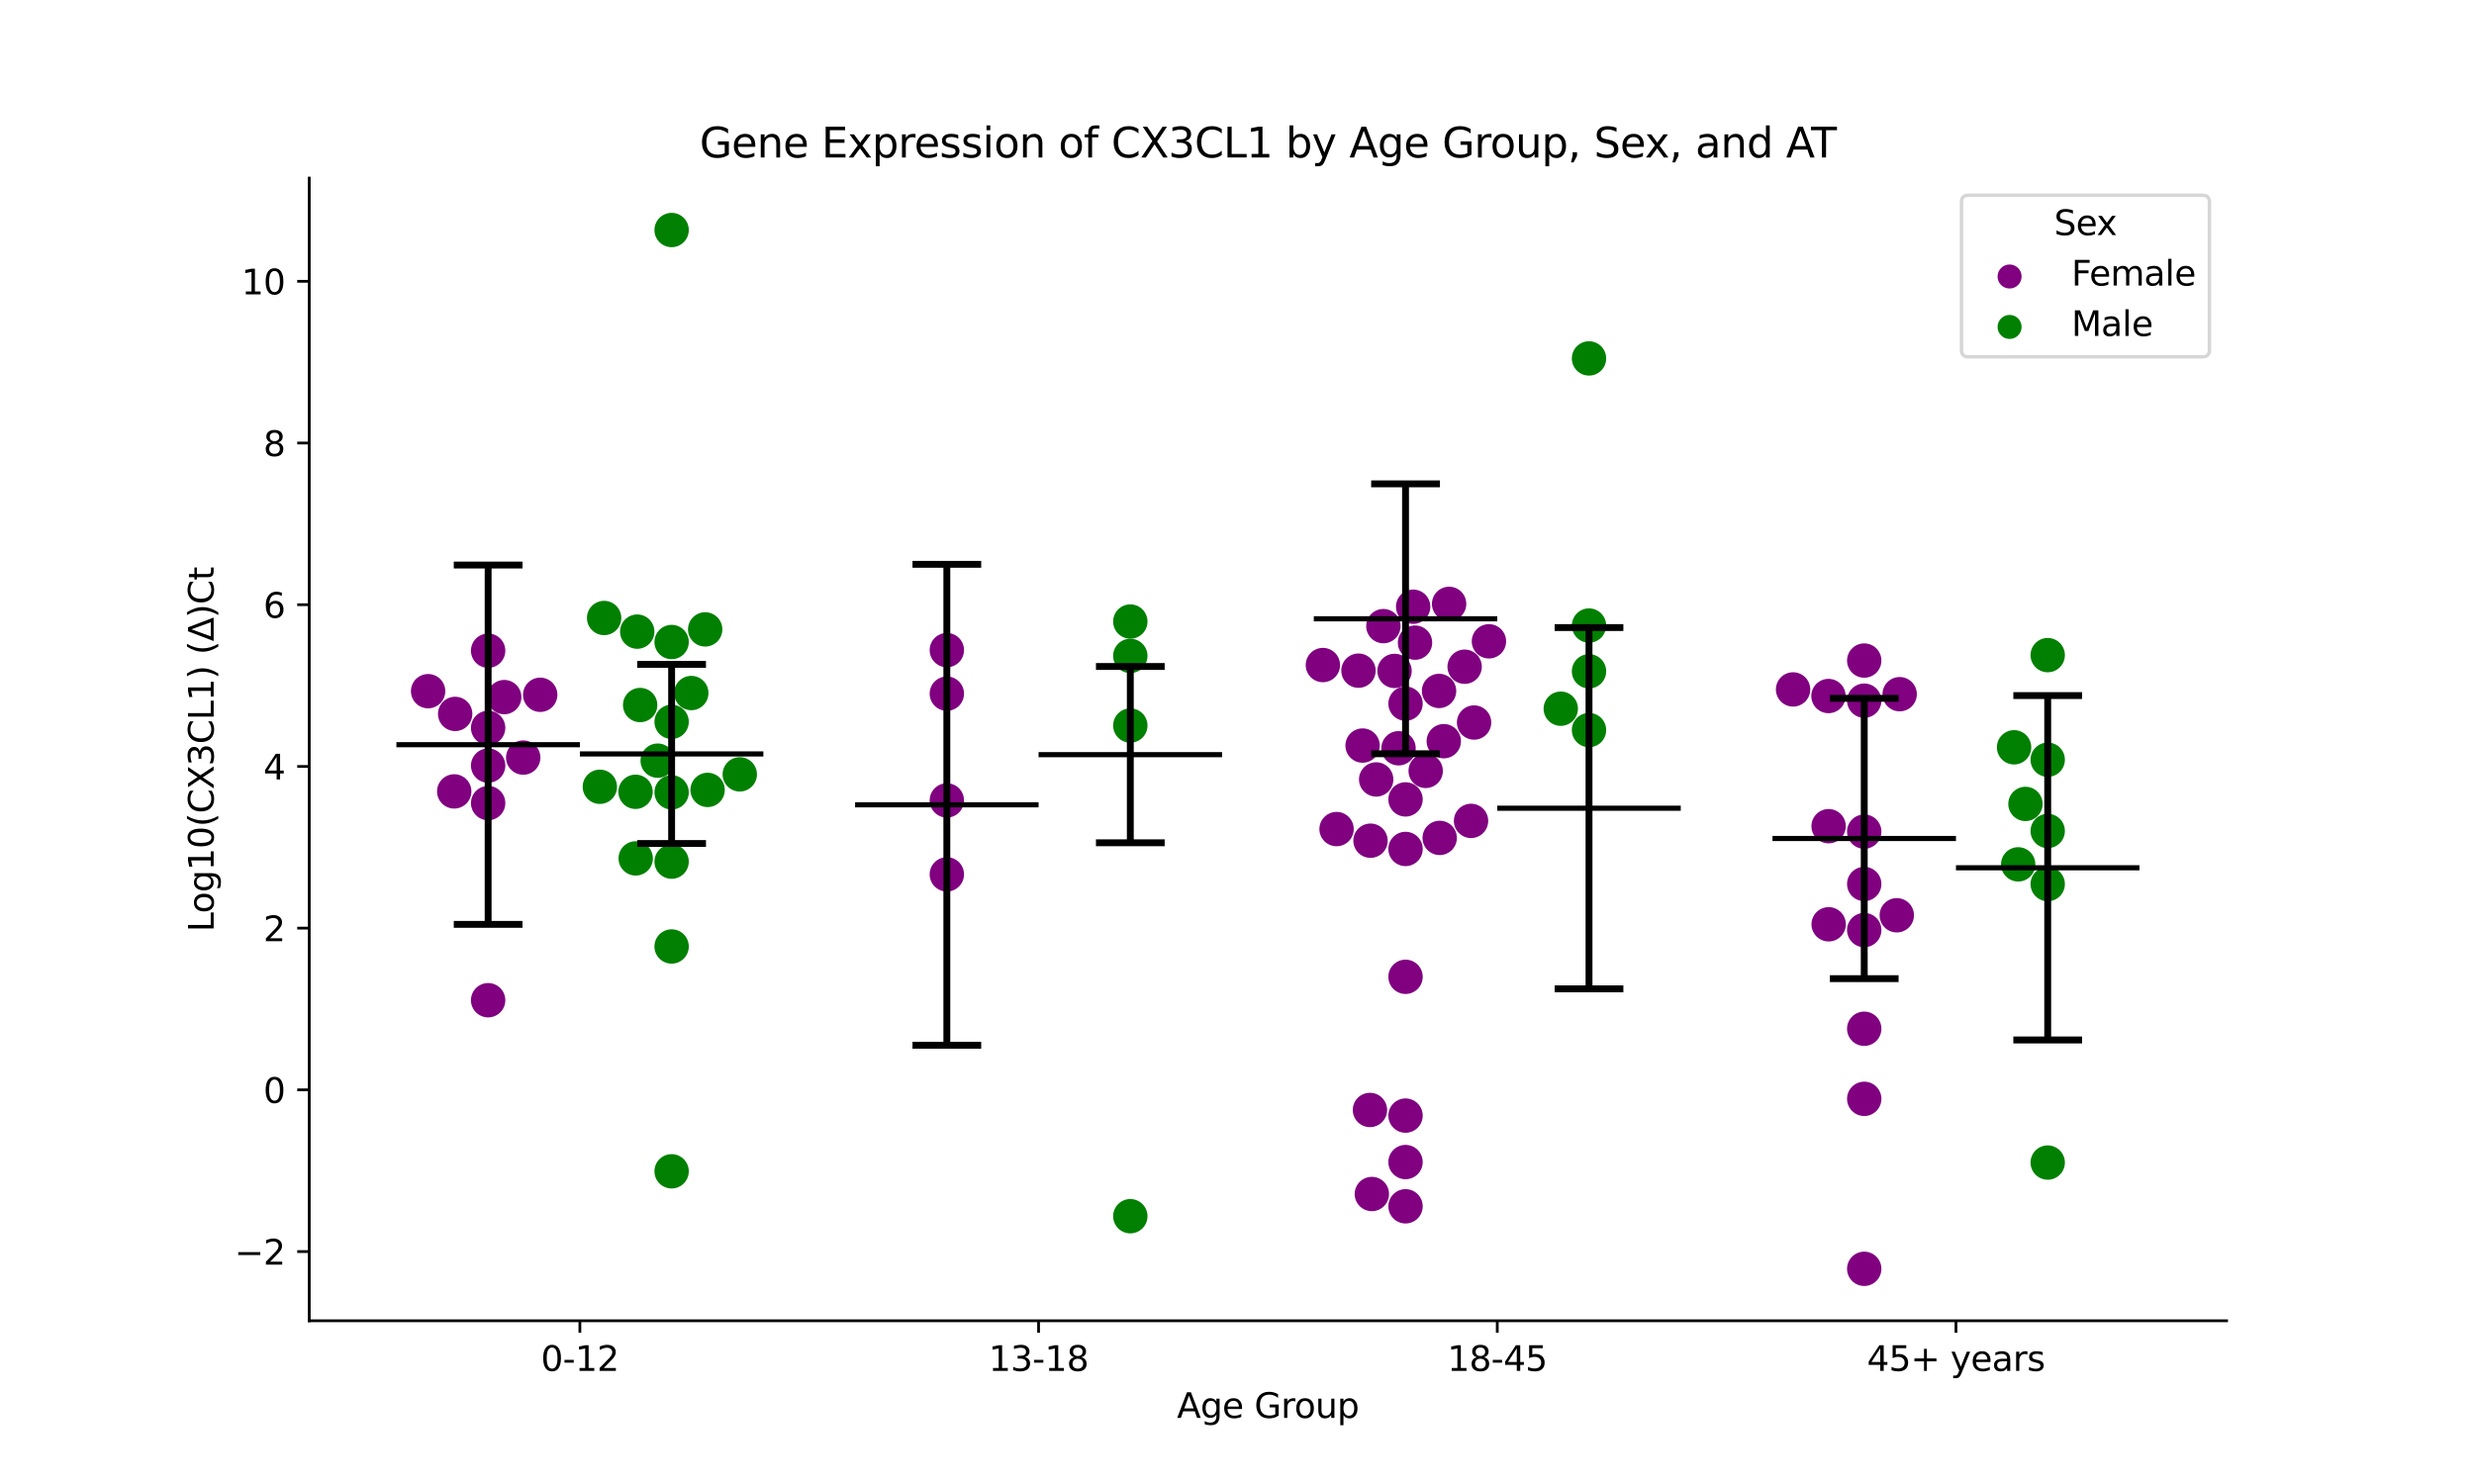 <?xml version="1.0" encoding="utf-8" standalone="no"?>
<!DOCTYPE svg PUBLIC "-//W3C//DTD SVG 1.1//EN"
  "http://www.w3.org/Graphics/SVG/1.1/DTD/svg11.dtd">
<svg xmlns:xlink="http://www.w3.org/1999/xlink" width="720pt" height="432pt" viewBox="0 0 720 432" xmlns="http://www.w3.org/2000/svg" version="1.1">
 <defs>
  <style type="text/css">*{stroke-linejoin: round; stroke-linecap: butt}</style>
 </defs>
 <g id="figure_1">
  <g id="patch_1">
   <path d="M 0 432 
L 720 432 
L 720 0 
L 0 0 
z
" style="fill: #ffffff"/>
  </g>
  <g id="axes_1">
   <g id="patch_2">
    <path d="M 90 384.48 
L 648 384.48 
L 648 51.84 
L 90 51.84 
z
" style="fill: #ffffff"/>
   </g>
   <g id="PathCollection_1">
    <defs>
     <path id="C0_0_781ac88ea2" d="M 0 5 
C 1.326 5 2.598 4.473 3.536 3.536 
C 4.473 2.598 5 1.326 5 -0 
C 5 -1.326 4.473 -2.598 3.536 -3.536 
C 2.598 -4.473 1.326 -5 0 -5 
C -1.326 -5 -2.598 -4.473 -3.536 -3.536 
C -4.473 -2.598 -5 -1.326 -5 0 
C -5 1.326 -4.473 2.598 -3.536 3.536 
C -2.598 4.473 -1.326 5 0 5 
z
"/>
    </defs>
    <g clip-path="url(#pe2b0a14928)">
     <use xlink:href="#C0_0_781ac88ea2" x="146.74" y="202.931" style="fill: #800080"/>
    </g>
    <g clip-path="url(#pe2b0a14928)">
     <use xlink:href="#C0_0_781ac88ea2" x="132.189" y="230.383" style="fill: #800080"/>
    </g>
    <g clip-path="url(#pe2b0a14928)">
     <use xlink:href="#C0_0_781ac88ea2" x="132.466" y="207.824" style="fill: #800080"/>
    </g>
    <g clip-path="url(#pe2b0a14928)">
     <use xlink:href="#C0_0_781ac88ea2" x="124.592" y="201.209" style="fill: #800080"/>
    </g>
    <g clip-path="url(#pe2b0a14928)">
     <use xlink:href="#C0_0_781ac88ea2" x="142.062" y="233.787" style="fill: #800080"/>
    </g>
    <g clip-path="url(#pe2b0a14928)">
     <use xlink:href="#C0_0_781ac88ea2" x="152.273" y="220.537" style="fill: #800080"/>
    </g>
    <g clip-path="url(#pe2b0a14928)">
     <use xlink:href="#C0_0_781ac88ea2" x="142.062" y="291.171" style="fill: #800080"/>
    </g>
    <g clip-path="url(#pe2b0a14928)">
     <use xlink:href="#C0_0_781ac88ea2" x="142.062" y="189.422" style="fill: #800080"/>
    </g>
    <g clip-path="url(#pe2b0a14928)">
     <use xlink:href="#C0_0_781ac88ea2" x="142.062" y="222.869" style="fill: #800080"/>
    </g>
    <g clip-path="url(#pe2b0a14928)">
     <use xlink:href="#C0_0_781ac88ea2" x="157.216" y="202.258" style="fill: #800080"/>
    </g>
    <g clip-path="url(#pe2b0a14928)">
     <use xlink:href="#C0_0_781ac88ea2" x="142.062" y="211.884" style="fill: #800080"/>
    </g>
   </g>
   <g id="PathCollection_2">
    <defs>
     <path id="C1_0_a14b7da711" d="M 0 5 
C 1.326 5 2.598 4.473 3.536 3.536 
C 4.473 2.598 5 1.326 5 -0 
C 5 -1.326 4.473 -2.598 3.536 -3.536 
C 2.598 -4.473 1.326 -5 0 -5 
C -1.326 -5 -2.598 -4.473 -3.536 -3.536 
C -4.473 -2.598 -5 -1.326 -5 0 
C -5 1.326 -4.473 2.598 -3.536 3.536 
C -2.598 4.473 -1.326 5 0 5 
z
"/>
    </defs>
    <g clip-path="url(#pe2b0a14928)">
     <use xlink:href="#C1_0_a14b7da711" x="195.459" y="66.96" style="fill: #008000"/>
    </g>
    <g clip-path="url(#pe2b0a14928)">
     <use xlink:href="#C1_0_a14b7da711" x="201.186" y="201.746" style="fill: #008000"/>
    </g>
    <g clip-path="url(#pe2b0a14928)">
     <use xlink:href="#C1_0_a14b7da711" x="191.405" y="221.433" style="fill: #008000"/>
    </g>
    <g clip-path="url(#pe2b0a14928)">
     <use xlink:href="#C1_0_a14b7da711" x="195.459" y="275.525" style="fill: #008000"/>
    </g>
    <g clip-path="url(#pe2b0a14928)">
     <use xlink:href="#C1_0_a14b7da711" x="205.225" y="183.22" style="fill: #008000"/>
    </g>
    <g clip-path="url(#pe2b0a14928)">
     <use xlink:href="#C1_0_a14b7da711" x="175.813" y="179.901" style="fill: #008000"/>
    </g>
    <g clip-path="url(#pe2b0a14928)">
     <use xlink:href="#C1_0_a14b7da711" x="185.45" y="183.871" style="fill: #008000"/>
    </g>
    <g clip-path="url(#pe2b0a14928)">
     <use xlink:href="#C1_0_a14b7da711" x="195.459" y="340.974" style="fill: #008000"/>
    </g>
    <g clip-path="url(#pe2b0a14928)">
     <use xlink:href="#C1_0_a14b7da711" x="185.007" y="249.881" style="fill: #008000"/>
    </g>
    <g clip-path="url(#pe2b0a14928)">
     <use xlink:href="#C1_0_a14b7da711" x="195.459" y="210.128" style="fill: #008000"/>
    </g>
    <g clip-path="url(#pe2b0a14928)">
     <use xlink:href="#C1_0_a14b7da711" x="215.294" y="225.42" style="fill: #008000"/>
    </g>
    <g clip-path="url(#pe2b0a14928)">
     <use xlink:href="#C1_0_a14b7da711" x="195.459" y="250.829" style="fill: #008000"/>
    </g>
    <g clip-path="url(#pe2b0a14928)">
     <use xlink:href="#C1_0_a14b7da711" x="195.459" y="230.658" style="fill: #008000"/>
    </g>
    <g clip-path="url(#pe2b0a14928)">
     <use xlink:href="#C1_0_a14b7da711" x="174.573" y="229.038" style="fill: #008000"/>
    </g>
    <g clip-path="url(#pe2b0a14928)">
     <use xlink:href="#C1_0_a14b7da711" x="205.933" y="229.95" style="fill: #008000"/>
    </g>
    <g clip-path="url(#pe2b0a14928)">
     <use xlink:href="#C1_0_a14b7da711" x="186.299" y="205.24" style="fill: #008000"/>
    </g>
    <g clip-path="url(#pe2b0a14928)">
     <use xlink:href="#C1_0_a14b7da711" x="184.961" y="230.495" style="fill: #008000"/>
    </g>
    <g clip-path="url(#pe2b0a14928)">
     <use xlink:href="#C1_0_a14b7da711" x="195.459" y="186.893" style="fill: #008000"/>
    </g>
   </g>
   <g id="PathCollection_3">
    <defs>
     <path id="C2_0_e8d092cfbf" d="M 0 5 
C 1.326 5 2.598 4.473 3.536 3.536 
C 4.473 2.598 5 1.326 5 -0 
C 5 -1.326 4.473 -2.598 3.536 -3.536 
C 2.598 -4.473 1.326 -5 0 -5 
C -1.326 -5 -2.598 -4.473 -3.536 -3.536 
C -4.473 -2.598 -5 -1.326 -5 0 
C -5 1.326 -4.473 2.598 -3.536 3.536 
C -2.598 4.473 -1.326 5 0 5 
z
"/>
    </defs>
    <g clip-path="url(#pe2b0a14928)">
     <use xlink:href="#C2_0_e8d092cfbf" x="275.555" y="254.531" style="fill: #800080"/>
    </g>
    <g clip-path="url(#pe2b0a14928)">
     <use xlink:href="#C2_0_e8d092cfbf" x="275.555" y="201.929" style="fill: #800080"/>
    </g>
    <g clip-path="url(#pe2b0a14928)">
     <use xlink:href="#C2_0_e8d092cfbf" x="275.555" y="189.252" style="fill: #800080"/>
    </g>
    <g clip-path="url(#pe2b0a14928)">
     <use xlink:href="#C2_0_e8d092cfbf" x="275.555" y="233.005" style="fill: #800080"/>
    </g>
   </g>
   <g id="PathCollection_4">
    <defs>
     <path id="C3_0_116d58da53" d="M 0 5 
C 1.326 5 2.598 4.473 3.536 3.536 
C 4.473 2.598 5 1.326 5 -0 
C 5 -1.326 4.473 -2.598 3.536 -3.536 
C 2.598 -4.473 1.326 -5 0 -5 
C -1.326 -5 -2.598 -4.473 -3.536 -3.536 
C -4.473 -2.598 -5 -1.326 -5 0 
C -5 1.326 -4.473 2.598 -3.536 3.536 
C -2.598 4.473 -1.326 5 0 5 
z
"/>
    </defs>
    <g clip-path="url(#pe2b0a14928)">
     <use xlink:href="#C3_0_116d58da53" x="328.952" y="354.044" style="fill: #008000"/>
    </g>
    <g clip-path="url(#pe2b0a14928)">
     <use xlink:href="#C3_0_116d58da53" x="328.952" y="211.21" style="fill: #008000"/>
    </g>
    <g clip-path="url(#pe2b0a14928)">
     <use xlink:href="#C3_0_116d58da53" x="328.952" y="180.934" style="fill: #008000"/>
    </g>
    <g clip-path="url(#pe2b0a14928)">
     <use xlink:href="#C3_0_116d58da53" x="328.952" y="190.934" style="fill: #008000"/>
    </g>
   </g>
   <g id="PathCollection_5">
    <defs>
     <path id="C4_0_ebbd8802c5" d="M 0 5 
C 1.326 5 2.598 4.473 3.536 3.536 
C 4.473 2.598 5 1.326 5 -0 
C 5 -1.326 4.473 -2.598 3.536 -3.536 
C 2.598 -4.473 1.326 -5 0 -5 
C -1.326 -5 -2.598 -4.473 -3.536 -3.536 
C -4.473 -2.598 -5 -1.326 -5 0 
C -5 1.326 -4.473 2.598 -3.536 3.536 
C -2.598 4.473 -1.326 5 0 5 
z
"/>
    </defs>
    <g clip-path="url(#pe2b0a14928)">
     <use xlink:href="#C4_0_ebbd8802c5" x="428.995" y="210.332" style="fill: #800080"/>
    </g>
    <g clip-path="url(#pe2b0a14928)">
     <use xlink:href="#C4_0_ebbd8802c5" x="388.975" y="241.348" style="fill: #800080"/>
    </g>
    <g clip-path="url(#pe2b0a14928)">
     <use xlink:href="#C4_0_ebbd8802c5" x="433.32" y="186.693" style="fill: #800080"/>
    </g>
    <g clip-path="url(#pe2b0a14928)">
     <use xlink:href="#C4_0_ebbd8802c5" x="411.266" y="176.621" style="fill: #800080"/>
    </g>
    <g clip-path="url(#pe2b0a14928)">
     <use xlink:href="#C4_0_ebbd8802c5" x="407.013" y="217.826" style="fill: #800080"/>
    </g>
    <g clip-path="url(#pe2b0a14928)">
     <use xlink:href="#C4_0_ebbd8802c5" x="411.808" y="187.074" style="fill: #800080"/>
    </g>
    <g clip-path="url(#pe2b0a14928)">
     <use xlink:href="#C4_0_ebbd8802c5" x="402.6" y="182.268" style="fill: #800080"/>
    </g>
    <g clip-path="url(#pe2b0a14928)">
     <use xlink:href="#C4_0_ebbd8802c5" x="396.546" y="217.035" style="fill: #800080"/>
    </g>
    <g clip-path="url(#pe2b0a14928)">
     <use xlink:href="#C4_0_ebbd8802c5" x="421.73" y="175.791" style="fill: #800080"/>
    </g>
    <g clip-path="url(#pe2b0a14928)">
     <use xlink:href="#C4_0_ebbd8802c5" x="426.249" y="194.086" style="fill: #800080"/>
    </g>
    <g clip-path="url(#pe2b0a14928)">
     <use xlink:href="#C4_0_ebbd8802c5" x="409.048" y="204.836" style="fill: #800080"/>
    </g>
    <g clip-path="url(#pe2b0a14928)">
     <use xlink:href="#C4_0_ebbd8802c5" x="409.048" y="232.71" style="fill: #800080"/>
    </g>
    <g clip-path="url(#pe2b0a14928)">
     <use xlink:href="#C4_0_ebbd8802c5" x="428.112" y="238.966" style="fill: #800080"/>
    </g>
    <g clip-path="url(#pe2b0a14928)">
     <use xlink:href="#C4_0_ebbd8802c5" x="399.244" y="347.582" style="fill: #800080"/>
    </g>
    <g clip-path="url(#pe2b0a14928)">
     <use xlink:href="#C4_0_ebbd8802c5" x="398.856" y="244.733" style="fill: #800080"/>
    </g>
    <g clip-path="url(#pe2b0a14928)">
     <use xlink:href="#C4_0_ebbd8802c5" x="395.353" y="195.235" style="fill: #800080"/>
    </g>
    <g clip-path="url(#pe2b0a14928)">
     <use xlink:href="#C4_0_ebbd8802c5" x="400.504" y="226.898" style="fill: #800080"/>
    </g>
    <g clip-path="url(#pe2b0a14928)">
     <use xlink:href="#C4_0_ebbd8802c5" x="405.852" y="195.31" style="fill: #800080"/>
    </g>
    <g clip-path="url(#pe2b0a14928)">
     <use xlink:href="#C4_0_ebbd8802c5" x="409.048" y="284.354" style="fill: #800080"/>
    </g>
    <g clip-path="url(#pe2b0a14928)">
     <use xlink:href="#C4_0_ebbd8802c5" x="398.69" y="323.117" style="fill: #800080"/>
    </g>
    <g clip-path="url(#pe2b0a14928)">
     <use xlink:href="#C4_0_ebbd8802c5" x="409.048" y="338.28" style="fill: #800080"/>
    </g>
    <g clip-path="url(#pe2b0a14928)">
     <use xlink:href="#C4_0_ebbd8802c5" x="409.048" y="351.164" style="fill: #800080"/>
    </g>
    <g clip-path="url(#pe2b0a14928)">
     <use xlink:href="#C4_0_ebbd8802c5" x="414.912" y="224.415" style="fill: #800080"/>
    </g>
    <g clip-path="url(#pe2b0a14928)">
     <use xlink:href="#C4_0_ebbd8802c5" x="384.994" y="193.598" style="fill: #800080"/>
    </g>
    <g clip-path="url(#pe2b0a14928)">
     <use xlink:href="#C4_0_ebbd8802c5" x="420.18" y="215.764" style="fill: #800080"/>
    </g>
    <g clip-path="url(#pe2b0a14928)">
     <use xlink:href="#C4_0_ebbd8802c5" x="418.989" y="243.917" style="fill: #800080"/>
    </g>
    <g clip-path="url(#pe2b0a14928)">
     <use xlink:href="#C4_0_ebbd8802c5" x="409.048" y="247.136" style="fill: #800080"/>
    </g>
    <g clip-path="url(#pe2b0a14928)">
     <use xlink:href="#C4_0_ebbd8802c5" x="418.803" y="201.137" style="fill: #800080"/>
    </g>
    <g clip-path="url(#pe2b0a14928)">
     <use xlink:href="#C4_0_ebbd8802c5" x="409.048" y="324.758" style="fill: #800080"/>
    </g>
   </g>
   <g id="PathCollection_6">
    <defs>
     <path id="C5_0_d84e611edb" d="M 0 5 
C 1.326 5 2.598 4.473 3.536 3.536 
C 4.473 2.598 5 1.326 5 -0 
C 5 -1.326 4.473 -2.598 3.536 -3.536 
C 2.598 -4.473 1.326 -5 0 -5 
C -1.326 -5 -2.598 -4.473 -3.536 -3.536 
C -4.473 -2.598 -5 -1.326 -5 0 
C -5 1.326 -4.473 2.598 -3.536 3.536 
C -2.598 4.473 -1.326 5 0 5 
z
"/>
    </defs>
    <g clip-path="url(#pe2b0a14928)">
     <use xlink:href="#C5_0_d84e611edb" x="454.226" y="206.307" style="fill: #008000"/>
    </g>
    <g clip-path="url(#pe2b0a14928)">
     <use xlink:href="#C5_0_d84e611edb" x="462.445" y="104.339" style="fill: #008000"/>
    </g>
    <g clip-path="url(#pe2b0a14928)">
     <use xlink:href="#C5_0_d84e611edb" x="462.445" y="182.099" style="fill: #008000"/>
    </g>
    <g clip-path="url(#pe2b0a14928)">
     <use xlink:href="#C5_0_d84e611edb" x="462.445" y="195.418" style="fill: #008000"/>
    </g>
    <g clip-path="url(#pe2b0a14928)">
     <use xlink:href="#C5_0_d84e611edb" x="462.445" y="212.53" style="fill: #008000"/>
    </g>
   </g>
   <g id="PathCollection_7">
    <defs>
     <path id="C6_0_fa03a52069" d="M 0 5 
C 1.326 5 2.598 4.473 3.536 3.536 
C 4.473 2.598 5 1.326 5 -0 
C 5 -1.326 4.473 -2.598 3.536 -3.536 
C 2.598 -4.473 1.326 -5 0 -5 
C -1.326 -5 -2.598 -4.473 -3.536 -3.536 
C -4.473 -2.598 -5 -1.326 -5 0 
C -5 1.326 -4.473 2.598 -3.536 3.536 
C -2.598 4.473 -1.326 5 0 5 
z
"/>
    </defs>
    <g clip-path="url(#pe2b0a14928)">
     <use xlink:href="#C6_0_fa03a52069" x="542.541" y="192.292" style="fill: #800080"/>
    </g>
    <g clip-path="url(#pe2b0a14928)">
     <use xlink:href="#C6_0_fa03a52069" x="552.017" y="266.441" style="fill: #800080"/>
    </g>
    <g clip-path="url(#pe2b0a14928)">
     <use xlink:href="#C6_0_fa03a52069" x="552.852" y="202.081" style="fill: #800080"/>
    </g>
    <g clip-path="url(#pe2b0a14928)">
     <use xlink:href="#C6_0_fa03a52069" x="521.833" y="200.695" style="fill: #800080"/>
    </g>
    <g clip-path="url(#pe2b0a14928)">
     <use xlink:href="#C6_0_fa03a52069" x="542.541" y="369.36" style="fill: #800080"/>
    </g>
    <g clip-path="url(#pe2b0a14928)">
     <use xlink:href="#C6_0_fa03a52069" x="542.541" y="270.747" style="fill: #800080"/>
    </g>
    <g clip-path="url(#pe2b0a14928)">
     <use xlink:href="#C6_0_fa03a52069" x="532.137" y="202.617" style="fill: #800080"/>
    </g>
    <g clip-path="url(#pe2b0a14928)">
     <use xlink:href="#C6_0_fa03a52069" x="542.541" y="257.335" style="fill: #800080"/>
    </g>
    <g clip-path="url(#pe2b0a14928)">
     <use xlink:href="#C6_0_fa03a52069" x="542.541" y="242.089" style="fill: #800080"/>
    </g>
    <g clip-path="url(#pe2b0a14928)">
     <use xlink:href="#C6_0_fa03a52069" x="532.172" y="240.51" style="fill: #800080"/>
    </g>
    <g clip-path="url(#pe2b0a14928)">
     <use xlink:href="#C6_0_fa03a52069" x="532.19" y="269.068" style="fill: #800080"/>
    </g>
    <g clip-path="url(#pe2b0a14928)">
     <use xlink:href="#C6_0_fa03a52069" x="542.541" y="203.969" style="fill: #800080"/>
    </g>
    <g clip-path="url(#pe2b0a14928)">
     <use xlink:href="#C6_0_fa03a52069" x="542.541" y="299.475" style="fill: #800080"/>
    </g>
    <g clip-path="url(#pe2b0a14928)">
     <use xlink:href="#C6_0_fa03a52069" x="542.541" y="319.879" style="fill: #800080"/>
    </g>
   </g>
   <g id="PathCollection_8">
    <defs>
     <path id="C7_0_2fd671ccf1" d="M 0 5 
C 1.326 5 2.598 4.473 3.536 3.536 
C 4.473 2.598 5 1.326 5 -0 
C 5 -1.326 4.473 -2.598 3.536 -3.536 
C 2.598 -4.473 1.326 -5 0 -5 
C -1.326 -5 -2.598 -4.473 -3.536 -3.536 
C -4.473 -2.598 -5 -1.326 -5 0 
C -5 1.326 -4.473 2.598 -3.536 3.536 
C -2.598 4.473 -1.326 5 0 5 
z
"/>
    </defs>
    <g clip-path="url(#pe2b0a14928)">
     <use xlink:href="#C7_0_2fd671ccf1" x="589.463" y="234.028" style="fill: #008000"/>
    </g>
    <g clip-path="url(#pe2b0a14928)">
     <use xlink:href="#C7_0_2fd671ccf1" x="595.938" y="221.157" style="fill: #008000"/>
    </g>
    <g clip-path="url(#pe2b0a14928)">
     <use xlink:href="#C7_0_2fd671ccf1" x="587.342" y="251.619" style="fill: #008000"/>
    </g>
    <g clip-path="url(#pe2b0a14928)">
     <use xlink:href="#C7_0_2fd671ccf1" x="595.938" y="190.71" style="fill: #008000"/>
    </g>
    <g clip-path="url(#pe2b0a14928)">
     <use xlink:href="#C7_0_2fd671ccf1" x="595.938" y="241.901" style="fill: #008000"/>
    </g>
    <g clip-path="url(#pe2b0a14928)">
     <use xlink:href="#C7_0_2fd671ccf1" x="595.938" y="257.362" style="fill: #008000"/>
    </g>
    <g clip-path="url(#pe2b0a14928)">
     <use xlink:href="#C7_0_2fd671ccf1" x="595.938" y="338.429" style="fill: #008000"/>
    </g>
    <g clip-path="url(#pe2b0a14928)">
     <use xlink:href="#C7_0_2fd671ccf1" x="586.147" y="217.545" style="fill: #008000"/>
    </g>
   </g>
   <g id="PathCollection_9"/>
   <g id="PathCollection_10"/>
   <g id="matplotlib.axis_1">
    <g id="xtick_1">
     <g id="line2d_1">
      <defs>
       <path id="m5f3be2e747" d="M 0 0 
L 0 3.5 
" style="stroke: #000000; stroke-width: 0.8"/>
      </defs>
      <g>
       <use xlink:href="#m5f3be2e747" x="168.761" y="384.48" style="stroke: #000000; stroke-width: 0.8"/>
      </g>
     </g>
     <g id="text_1">
      <!-- 0-12 -->
      <g transform="translate(157.413 399.078) scale(0.1 -0.1)">
       <defs>
        <path id="DejaVuSans-30" d="M 2034 4250 
Q 1547 4250 1301 3770 
Q 1056 3291 1056 2328 
Q 1056 1369 1301 889 
Q 1547 409 2034 409 
Q 2525 409 2770 889 
Q 3016 1369 3016 2328 
Q 3016 3291 2770 3770 
Q 2525 4250 2034 4250 
z
M 2034 4750 
Q 2819 4750 3233 4129 
Q 3647 3509 3647 2328 
Q 3647 1150 3233 529 
Q 2819 -91 2034 -91 
Q 1250 -91 836 529 
Q 422 1150 422 2328 
Q 422 3509 836 4129 
Q 1250 4750 2034 4750 
z
" transform="scale(0.016)"/>
        <path id="DejaVuSans-2d" d="M 313 2009 
L 1997 2009 
L 1997 1497 
L 313 1497 
L 313 2009 
z
" transform="scale(0.016)"/>
        <path id="DejaVuSans-31" d="M 794 531 
L 1825 531 
L 1825 4091 
L 703 3866 
L 703 4441 
L 1819 4666 
L 2450 4666 
L 2450 531 
L 3481 531 
L 3481 0 
L 794 0 
L 794 531 
z
" transform="scale(0.016)"/>
        <path id="DejaVuSans-32" d="M 1228 531 
L 3431 531 
L 3431 0 
L 469 0 
L 469 531 
Q 828 903 1448 1529 
Q 2069 2156 2228 2338 
Q 2531 2678 2651 2914 
Q 2772 3150 2772 3378 
Q 2772 3750 2511 3984 
Q 2250 4219 1831 4219 
Q 1534 4219 1204 4116 
Q 875 4013 500 3803 
L 500 4441 
Q 881 4594 1212 4672 
Q 1544 4750 1819 4750 
Q 2544 4750 2975 4387 
Q 3406 4025 3406 3419 
Q 3406 3131 3298 2873 
Q 3191 2616 2906 2266 
Q 2828 2175 2409 1742 
Q 1991 1309 1228 531 
z
" transform="scale(0.016)"/>
       </defs>
       <use xlink:href="#DejaVuSans-30"/>
       <use xlink:href="#DejaVuSans-2d" x="63.623"/>
       <use xlink:href="#DejaVuSans-31" x="99.707"/>
       <use xlink:href="#DejaVuSans-32" x="163.33"/>
      </g>
     </g>
    </g>
    <g id="xtick_2">
     <g id="line2d_2">
      <g>
       <use xlink:href="#m5f3be2e747" x="302.254" y="384.48" style="stroke: #000000; stroke-width: 0.8"/>
      </g>
     </g>
     <g id="text_2">
      <!-- 13-18 -->
      <g transform="translate(287.725 399.078) scale(0.1 -0.1)">
       <defs>
        <path id="DejaVuSans-33" d="M 2597 2516 
Q 3050 2419 3304 2112 
Q 3559 1806 3559 1356 
Q 3559 666 3084 287 
Q 2609 -91 1734 -91 
Q 1441 -91 1130 -33 
Q 819 25 488 141 
L 488 750 
Q 750 597 1062 519 
Q 1375 441 1716 441 
Q 2309 441 2620 675 
Q 2931 909 2931 1356 
Q 2931 1769 2642 2001 
Q 2353 2234 1838 2234 
L 1294 2234 
L 1294 2753 
L 1863 2753 
Q 2328 2753 2575 2939 
Q 2822 3125 2822 3475 
Q 2822 3834 2567 4026 
Q 2313 4219 1838 4219 
Q 1578 4219 1281 4162 
Q 984 4106 628 3988 
L 628 4550 
Q 988 4650 1302 4700 
Q 1616 4750 1894 4750 
Q 2613 4750 3031 4423 
Q 3450 4097 3450 3541 
Q 3450 3153 3228 2886 
Q 3006 2619 2597 2516 
z
" transform="scale(0.016)"/>
        <path id="DejaVuSans-38" d="M 2034 2216 
Q 1584 2216 1326 1975 
Q 1069 1734 1069 1313 
Q 1069 891 1326 650 
Q 1584 409 2034 409 
Q 2484 409 2743 651 
Q 3003 894 3003 1313 
Q 3003 1734 2745 1975 
Q 2488 2216 2034 2216 
z
M 1403 2484 
Q 997 2584 770 2862 
Q 544 3141 544 3541 
Q 544 4100 942 4425 
Q 1341 4750 2034 4750 
Q 2731 4750 3128 4425 
Q 3525 4100 3525 3541 
Q 3525 3141 3298 2862 
Q 3072 2584 2669 2484 
Q 3125 2378 3379 2068 
Q 3634 1759 3634 1313 
Q 3634 634 3220 271 
Q 2806 -91 2034 -91 
Q 1263 -91 848 271 
Q 434 634 434 1313 
Q 434 1759 690 2068 
Q 947 2378 1403 2484 
z
M 1172 3481 
Q 1172 3119 1398 2916 
Q 1625 2713 2034 2713 
Q 2441 2713 2670 2916 
Q 2900 3119 2900 3481 
Q 2900 3844 2670 4047 
Q 2441 4250 2034 4250 
Q 1625 4250 1398 4047 
Q 1172 3844 1172 3481 
z
" transform="scale(0.016)"/>
       </defs>
       <use xlink:href="#DejaVuSans-31"/>
       <use xlink:href="#DejaVuSans-33" x="63.623"/>
       <use xlink:href="#DejaVuSans-2d" x="127.246"/>
       <use xlink:href="#DejaVuSans-31" x="163.33"/>
       <use xlink:href="#DejaVuSans-38" x="226.953"/>
      </g>
     </g>
    </g>
    <g id="xtick_3">
     <g id="line2d_3">
      <g>
       <use xlink:href="#m5f3be2e747" x="435.746" y="384.48" style="stroke: #000000; stroke-width: 0.8"/>
      </g>
     </g>
     <g id="text_3">
      <!-- 18-45 -->
      <g transform="translate(421.218 399.078) scale(0.1 -0.1)">
       <defs>
        <path id="DejaVuSans-34" d="M 2419 4116 
L 825 1625 
L 2419 1625 
L 2419 4116 
z
M 2253 4666 
L 3047 4666 
L 3047 1625 
L 3713 1625 
L 3713 1100 
L 3047 1100 
L 3047 0 
L 2419 0 
L 2419 1100 
L 313 1100 
L 313 1709 
L 2253 4666 
z
" transform="scale(0.016)"/>
        <path id="DejaVuSans-35" d="M 691 4666 
L 3169 4666 
L 3169 4134 
L 1269 4134 
L 1269 2991 
Q 1406 3038 1543 3061 
Q 1681 3084 1819 3084 
Q 2600 3084 3056 2656 
Q 3513 2228 3513 1497 
Q 3513 744 3044 326 
Q 2575 -91 1722 -91 
Q 1428 -91 1123 -41 
Q 819 9 494 109 
L 494 744 
Q 775 591 1075 516 
Q 1375 441 1709 441 
Q 2250 441 2565 725 
Q 2881 1009 2881 1497 
Q 2881 1984 2565 2268 
Q 2250 2553 1709 2553 
Q 1456 2553 1204 2497 
Q 953 2441 691 2322 
L 691 4666 
z
" transform="scale(0.016)"/>
       </defs>
       <use xlink:href="#DejaVuSans-31"/>
       <use xlink:href="#DejaVuSans-38" x="63.623"/>
       <use xlink:href="#DejaVuSans-2d" x="127.246"/>
       <use xlink:href="#DejaVuSans-34" x="163.33"/>
       <use xlink:href="#DejaVuSans-35" x="226.953"/>
      </g>
     </g>
    </g>
    <g id="xtick_4">
     <g id="line2d_4">
      <g>
       <use xlink:href="#m5f3be2e747" x="569.239" y="384.48" style="stroke: #000000; stroke-width: 0.8"/>
      </g>
     </g>
     <g id="text_4">
      <!-- 45+ years -->
      <g transform="translate(543.338 399.078) scale(0.1 -0.1)">
       <defs>
        <path id="DejaVuSans-2b" d="M 2944 4013 
L 2944 2272 
L 4684 2272 
L 4684 1741 
L 2944 1741 
L 2944 0 
L 2419 0 
L 2419 1741 
L 678 1741 
L 678 2272 
L 2419 2272 
L 2419 4013 
L 2944 4013 
z
" transform="scale(0.016)"/>
        <path id="DejaVuSans-20" transform="scale(0.016)"/>
        <path id="DejaVuSans-79" d="M 2059 -325 
Q 1816 -950 1584 -1140 
Q 1353 -1331 966 -1331 
L 506 -1331 
L 506 -850 
L 844 -850 
Q 1081 -850 1212 -737 
Q 1344 -625 1503 -206 
L 1606 56 
L 191 3500 
L 800 3500 
L 1894 763 
L 2988 3500 
L 3597 3500 
L 2059 -325 
z
" transform="scale(0.016)"/>
        <path id="DejaVuSans-65" d="M 3597 1894 
L 3597 1613 
L 953 1613 
Q 991 1019 1311 708 
Q 1631 397 2203 397 
Q 2534 397 2845 478 
Q 3156 559 3463 722 
L 3463 178 
Q 3153 47 2828 -22 
Q 2503 -91 2169 -91 
Q 1331 -91 842 396 
Q 353 884 353 1716 
Q 353 2575 817 3079 
Q 1281 3584 2069 3584 
Q 2775 3584 3186 3129 
Q 3597 2675 3597 1894 
z
M 3022 2063 
Q 3016 2534 2758 2815 
Q 2500 3097 2075 3097 
Q 1594 3097 1305 2825 
Q 1016 2553 972 2059 
L 3022 2063 
z
" transform="scale(0.016)"/>
        <path id="DejaVuSans-61" d="M 2194 1759 
Q 1497 1759 1228 1600 
Q 959 1441 959 1056 
Q 959 750 1161 570 
Q 1363 391 1709 391 
Q 2188 391 2477 730 
Q 2766 1069 2766 1631 
L 2766 1759 
L 2194 1759 
z
M 3341 1997 
L 3341 0 
L 2766 0 
L 2766 531 
Q 2569 213 2275 61 
Q 1981 -91 1556 -91 
Q 1019 -91 701 211 
Q 384 513 384 1019 
Q 384 1609 779 1909 
Q 1175 2209 1959 2209 
L 2766 2209 
L 2766 2266 
Q 2766 2663 2505 2880 
Q 2244 3097 1772 3097 
Q 1472 3097 1187 3025 
Q 903 2953 641 2809 
L 641 3341 
Q 956 3463 1253 3523 
Q 1550 3584 1831 3584 
Q 2591 3584 2966 3190 
Q 3341 2797 3341 1997 
z
" transform="scale(0.016)"/>
        <path id="DejaVuSans-72" d="M 2631 2963 
Q 2534 3019 2420 3045 
Q 2306 3072 2169 3072 
Q 1681 3072 1420 2755 
Q 1159 2438 1159 1844 
L 1159 0 
L 581 0 
L 581 3500 
L 1159 3500 
L 1159 2956 
Q 1341 3275 1631 3429 
Q 1922 3584 2338 3584 
Q 2397 3584 2469 3576 
Q 2541 3569 2628 3553 
L 2631 2963 
z
" transform="scale(0.016)"/>
        <path id="DejaVuSans-73" d="M 2834 3397 
L 2834 2853 
Q 2591 2978 2328 3040 
Q 2066 3103 1784 3103 
Q 1356 3103 1142 2972 
Q 928 2841 928 2578 
Q 928 2378 1081 2264 
Q 1234 2150 1697 2047 
L 1894 2003 
Q 2506 1872 2764 1633 
Q 3022 1394 3022 966 
Q 3022 478 2636 193 
Q 2250 -91 1575 -91 
Q 1294 -91 989 -36 
Q 684 19 347 128 
L 347 722 
Q 666 556 975 473 
Q 1284 391 1588 391 
Q 1994 391 2212 530 
Q 2431 669 2431 922 
Q 2431 1156 2273 1281 
Q 2116 1406 1581 1522 
L 1381 1569 
Q 847 1681 609 1914 
Q 372 2147 372 2553 
Q 372 3047 722 3315 
Q 1072 3584 1716 3584 
Q 2034 3584 2315 3537 
Q 2597 3491 2834 3397 
z
" transform="scale(0.016)"/>
       </defs>
       <use xlink:href="#DejaVuSans-34"/>
       <use xlink:href="#DejaVuSans-35" x="63.623"/>
       <use xlink:href="#DejaVuSans-2b" x="127.246"/>
       <use xlink:href="#DejaVuSans-20" x="211.035"/>
       <use xlink:href="#DejaVuSans-79" x="242.822"/>
       <use xlink:href="#DejaVuSans-65" x="302.002"/>
       <use xlink:href="#DejaVuSans-61" x="363.525"/>
       <use xlink:href="#DejaVuSans-72" x="424.805"/>
       <use xlink:href="#DejaVuSans-73" x="465.918"/>
      </g>
     </g>
    </g>
    <g id="text_5">
     <!-- Age Group -->
     <g transform="translate(342.52 412.757) scale(0.1 -0.1)">
      <defs>
       <path id="DejaVuSans-41" d="M 2188 4044 
L 1331 1722 
L 3047 1722 
L 2188 4044 
z
M 1831 4666 
L 2547 4666 
L 4325 0 
L 3669 0 
L 3244 1197 
L 1141 1197 
L 716 0 
L 50 0 
L 1831 4666 
z
" transform="scale(0.016)"/>
       <path id="DejaVuSans-67" d="M 2906 1791 
Q 2906 2416 2648 2759 
Q 2391 3103 1925 3103 
Q 1463 3103 1205 2759 
Q 947 2416 947 1791 
Q 947 1169 1205 825 
Q 1463 481 1925 481 
Q 2391 481 2648 825 
Q 2906 1169 2906 1791 
z
M 3481 434 
Q 3481 -459 3084 -895 
Q 2688 -1331 1869 -1331 
Q 1566 -1331 1297 -1286 
Q 1028 -1241 775 -1147 
L 775 -588 
Q 1028 -725 1275 -790 
Q 1522 -856 1778 -856 
Q 2344 -856 2625 -561 
Q 2906 -266 2906 331 
L 2906 616 
Q 2728 306 2450 153 
Q 2172 0 1784 0 
Q 1141 0 747 490 
Q 353 981 353 1791 
Q 353 2603 747 3093 
Q 1141 3584 1784 3584 
Q 2172 3584 2450 3431 
Q 2728 3278 2906 2969 
L 2906 3500 
L 3481 3500 
L 3481 434 
z
" transform="scale(0.016)"/>
       <path id="DejaVuSans-47" d="M 3809 666 
L 3809 1919 
L 2778 1919 
L 2778 2438 
L 4434 2438 
L 4434 434 
Q 4069 175 3628 42 
Q 3188 -91 2688 -91 
Q 1594 -91 976 548 
Q 359 1188 359 2328 
Q 359 3472 976 4111 
Q 1594 4750 2688 4750 
Q 3144 4750 3555 4637 
Q 3966 4525 4313 4306 
L 4313 3634 
Q 3963 3931 3569 4081 
Q 3175 4231 2741 4231 
Q 1884 4231 1454 3753 
Q 1025 3275 1025 2328 
Q 1025 1384 1454 906 
Q 1884 428 2741 428 
Q 3075 428 3337 486 
Q 3600 544 3809 666 
z
" transform="scale(0.016)"/>
       <path id="DejaVuSans-6f" d="M 1959 3097 
Q 1497 3097 1228 2736 
Q 959 2375 959 1747 
Q 959 1119 1226 758 
Q 1494 397 1959 397 
Q 2419 397 2687 759 
Q 2956 1122 2956 1747 
Q 2956 2369 2687 2733 
Q 2419 3097 1959 3097 
z
M 1959 3584 
Q 2709 3584 3137 3096 
Q 3566 2609 3566 1747 
Q 3566 888 3137 398 
Q 2709 -91 1959 -91 
Q 1206 -91 779 398 
Q 353 888 353 1747 
Q 353 2609 779 3096 
Q 1206 3584 1959 3584 
z
" transform="scale(0.016)"/>
       <path id="DejaVuSans-75" d="M 544 1381 
L 544 3500 
L 1119 3500 
L 1119 1403 
Q 1119 906 1312 657 
Q 1506 409 1894 409 
Q 2359 409 2629 706 
Q 2900 1003 2900 1516 
L 2900 3500 
L 3475 3500 
L 3475 0 
L 2900 0 
L 2900 538 
Q 2691 219 2414 64 
Q 2138 -91 1772 -91 
Q 1169 -91 856 284 
Q 544 659 544 1381 
z
M 1991 3584 
L 1991 3584 
z
" transform="scale(0.016)"/>
       <path id="DejaVuSans-70" d="M 1159 525 
L 1159 -1331 
L 581 -1331 
L 581 3500 
L 1159 3500 
L 1159 2969 
Q 1341 3281 1617 3432 
Q 1894 3584 2278 3584 
Q 2916 3584 3314 3078 
Q 3713 2572 3713 1747 
Q 3713 922 3314 415 
Q 2916 -91 2278 -91 
Q 1894 -91 1617 61 
Q 1341 213 1159 525 
z
M 3116 1747 
Q 3116 2381 2855 2742 
Q 2594 3103 2138 3103 
Q 1681 3103 1420 2742 
Q 1159 2381 1159 1747 
Q 1159 1113 1420 752 
Q 1681 391 2138 391 
Q 2594 391 2855 752 
Q 3116 1113 3116 1747 
z
" transform="scale(0.016)"/>
      </defs>
      <use xlink:href="#DejaVuSans-41"/>
      <use xlink:href="#DejaVuSans-67" x="68.408"/>
      <use xlink:href="#DejaVuSans-65" x="131.885"/>
      <use xlink:href="#DejaVuSans-20" x="193.408"/>
      <use xlink:href="#DejaVuSans-47" x="225.195"/>
      <use xlink:href="#DejaVuSans-72" x="302.686"/>
      <use xlink:href="#DejaVuSans-6f" x="341.549"/>
      <use xlink:href="#DejaVuSans-75" x="402.73"/>
      <use xlink:href="#DejaVuSans-70" x="466.109"/>
     </g>
    </g>
   </g>
   <g id="matplotlib.axis_2">
    <g id="ytick_1">
     <g id="line2d_5">
      <defs>
       <path id="me872384c69" d="M 0 0 
L -3.5 0 
" style="stroke: #000000; stroke-width: 0.8"/>
      </defs>
      <g>
       <use xlink:href="#me872384c69" x="90" y="364.335" style="stroke: #000000; stroke-width: 0.8"/>
      </g>
     </g>
     <g id="text_6">
      <!-- −2 -->
      <g transform="translate(68.258 368.134) scale(0.1 -0.1)">
       <defs>
        <path id="DejaVuSans-2212" d="M 678 2272 
L 4684 2272 
L 4684 1741 
L 678 1741 
L 678 2272 
z
" transform="scale(0.016)"/>
       </defs>
       <use xlink:href="#DejaVuSans-2212"/>
       <use xlink:href="#DejaVuSans-32" x="83.789"/>
      </g>
     </g>
    </g>
    <g id="ytick_2">
     <g id="line2d_6">
      <g>
       <use xlink:href="#me872384c69" x="90" y="317.261" style="stroke: #000000; stroke-width: 0.8"/>
      </g>
     </g>
     <g id="text_7">
      <!-- 0 -->
      <g transform="translate(76.638 321.06) scale(0.1 -0.1)">
       <use xlink:href="#DejaVuSans-30"/>
      </g>
     </g>
    </g>
    <g id="ytick_3">
     <g id="line2d_7">
      <g>
       <use xlink:href="#me872384c69" x="90" y="270.186" style="stroke: #000000; stroke-width: 0.8"/>
      </g>
     </g>
     <g id="text_8">
      <!-- 2 -->
      <g transform="translate(76.638 273.985) scale(0.1 -0.1)">
       <use xlink:href="#DejaVuSans-32"/>
      </g>
     </g>
    </g>
    <g id="ytick_4">
     <g id="line2d_8">
      <g>
       <use xlink:href="#me872384c69" x="90" y="223.111" style="stroke: #000000; stroke-width: 0.8"/>
      </g>
     </g>
     <g id="text_9">
      <!-- 4 -->
      <g transform="translate(76.638 226.911) scale(0.1 -0.1)">
       <use xlink:href="#DejaVuSans-34"/>
      </g>
     </g>
    </g>
    <g id="ytick_5">
     <g id="line2d_9">
      <g>
       <use xlink:href="#me872384c69" x="90" y="176.037" style="stroke: #000000; stroke-width: 0.8"/>
      </g>
     </g>
     <g id="text_10">
      <!-- 6 -->
      <g transform="translate(76.638 179.836) scale(0.1 -0.1)">
       <defs>
        <path id="DejaVuSans-36" d="M 2113 2584 
Q 1688 2584 1439 2293 
Q 1191 2003 1191 1497 
Q 1191 994 1439 701 
Q 1688 409 2113 409 
Q 2538 409 2786 701 
Q 3034 994 3034 1497 
Q 3034 2003 2786 2293 
Q 2538 2584 2113 2584 
z
M 3366 4563 
L 3366 3988 
Q 3128 4100 2886 4159 
Q 2644 4219 2406 4219 
Q 1781 4219 1451 3797 
Q 1122 3375 1075 2522 
Q 1259 2794 1537 2939 
Q 1816 3084 2150 3084 
Q 2853 3084 3261 2657 
Q 3669 2231 3669 1497 
Q 3669 778 3244 343 
Q 2819 -91 2113 -91 
Q 1303 -91 875 529 
Q 447 1150 447 2328 
Q 447 3434 972 4092 
Q 1497 4750 2381 4750 
Q 2619 4750 2861 4703 
Q 3103 4656 3366 4563 
z
" transform="scale(0.016)"/>
       </defs>
       <use xlink:href="#DejaVuSans-36"/>
      </g>
     </g>
    </g>
    <g id="ytick_6">
     <g id="line2d_10">
      <g>
       <use xlink:href="#me872384c69" x="90" y="128.962" style="stroke: #000000; stroke-width: 0.8"/>
      </g>
     </g>
     <g id="text_11">
      <!-- 8 -->
      <g transform="translate(76.638 132.762) scale(0.1 -0.1)">
       <use xlink:href="#DejaVuSans-38"/>
      </g>
     </g>
    </g>
    <g id="ytick_7">
     <g id="line2d_11">
      <g>
       <use xlink:href="#me872384c69" x="90" y="81.888" style="stroke: #000000; stroke-width: 0.8"/>
      </g>
     </g>
     <g id="text_12">
      <!-- 10 -->
      <g transform="translate(70.275 85.687) scale(0.1 -0.1)">
       <use xlink:href="#DejaVuSans-31"/>
       <use xlink:href="#DejaVuSans-30" x="63.623"/>
      </g>
     </g>
    </g>
    <g id="text_13">
     <!-- Log10(CX3CL1) (Δ)Ct -->
     <g transform="translate(62.178 271.275) rotate(-90) scale(0.1 -0.1)">
      <defs>
       <path id="DejaVuSans-4c" d="M 628 4666 
L 1259 4666 
L 1259 531 
L 3531 531 
L 3531 0 
L 628 0 
L 628 4666 
z
" transform="scale(0.016)"/>
       <path id="DejaVuSans-28" d="M 1984 4856 
Q 1566 4138 1362 3434 
Q 1159 2731 1159 2009 
Q 1159 1288 1364 580 
Q 1569 -128 1984 -844 
L 1484 -844 
Q 1016 -109 783 600 
Q 550 1309 550 2009 
Q 550 2706 781 3412 
Q 1013 4119 1484 4856 
L 1984 4856 
z
" transform="scale(0.016)"/>
       <path id="DejaVuSans-43" d="M 4122 4306 
L 4122 3641 
Q 3803 3938 3442 4084 
Q 3081 4231 2675 4231 
Q 1875 4231 1450 3742 
Q 1025 3253 1025 2328 
Q 1025 1406 1450 917 
Q 1875 428 2675 428 
Q 3081 428 3442 575 
Q 3803 722 4122 1019 
L 4122 359 
Q 3791 134 3420 21 
Q 3050 -91 2638 -91 
Q 1578 -91 968 557 
Q 359 1206 359 2328 
Q 359 3453 968 4101 
Q 1578 4750 2638 4750 
Q 3056 4750 3426 4639 
Q 3797 4528 4122 4306 
z
" transform="scale(0.016)"/>
       <path id="DejaVuSans-58" d="M 403 4666 
L 1081 4666 
L 2241 2931 
L 3406 4666 
L 4084 4666 
L 2584 2425 
L 4184 0 
L 3506 0 
L 2194 1984 
L 872 0 
L 191 0 
L 1856 2491 
L 403 4666 
z
" transform="scale(0.016)"/>
       <path id="DejaVuSans-29" d="M 513 4856 
L 1013 4856 
Q 1481 4119 1714 3412 
Q 1947 2706 1947 2009 
Q 1947 1309 1714 600 
Q 1481 -109 1013 -844 
L 513 -844 
Q 928 -128 1133 580 
Q 1338 1288 1338 2009 
Q 1338 2731 1133 3434 
Q 928 4138 513 4856 
z
" transform="scale(0.016)"/>
       <path id="DejaVuSans-394" d="M 2188 4044 
L 906 525 
L 3472 525 
L 2188 4044 
z
M 50 0 
L 1831 4666 
L 2547 4666 
L 4325 0 
L 50 0 
z
" transform="scale(0.016)"/>
       <path id="DejaVuSans-74" d="M 1172 4494 
L 1172 3500 
L 2356 3500 
L 2356 3053 
L 1172 3053 
L 1172 1153 
Q 1172 725 1289 603 
Q 1406 481 1766 481 
L 2356 481 
L 2356 0 
L 1766 0 
Q 1100 0 847 248 
Q 594 497 594 1153 
L 594 3053 
L 172 3053 
L 172 3500 
L 594 3500 
L 594 4494 
L 1172 4494 
z
" transform="scale(0.016)"/>
      </defs>
      <use xlink:href="#DejaVuSans-4c"/>
      <use xlink:href="#DejaVuSans-6f" x="53.963"/>
      <use xlink:href="#DejaVuSans-67" x="115.145"/>
      <use xlink:href="#DejaVuSans-31" x="178.621"/>
      <use xlink:href="#DejaVuSans-30" x="242.244"/>
      <use xlink:href="#DejaVuSans-28" x="305.867"/>
      <use xlink:href="#DejaVuSans-43" x="344.881"/>
      <use xlink:href="#DejaVuSans-58" x="414.705"/>
      <use xlink:href="#DejaVuSans-33" x="483.211"/>
      <use xlink:href="#DejaVuSans-43" x="546.834"/>
      <use xlink:href="#DejaVuSans-4c" x="616.658"/>
      <use xlink:href="#DejaVuSans-31" x="672.371"/>
      <use xlink:href="#DejaVuSans-29" x="735.994"/>
      <use xlink:href="#DejaVuSans-20" x="775.008"/>
      <use xlink:href="#DejaVuSans-28" x="806.795"/>
      <use xlink:href="#DejaVuSans-394" x="845.809"/>
      <use xlink:href="#DejaVuSans-29" x="914.217"/>
      <use xlink:href="#DejaVuSans-43" x="953.23"/>
      <use xlink:href="#DejaVuSans-74" x="1023.055"/>
     </g>
    </g>
   </g>
   <g id="LineCollection_1">
    <path d="M 142.062 269.091 
L 142.062 164.483 
" clip-path="url(#pe2b0a14928)" style="fill: none; stroke: #000000; stroke-width: 2"/>
   </g>
   <g id="line2d_12">
    <defs>
     <path id="m15b8ab0f40" d="M 10 0 
L -10 -0 
" style="stroke: #000000; stroke-width: 2"/>
    </defs>
    <g clip-path="url(#pe2b0a14928)">
     <use xlink:href="#m15b8ab0f40" x="142.062" y="269.091" style="stroke: #000000; stroke-width: 2"/>
    </g>
   </g>
   <g id="line2d_13">
    <g clip-path="url(#pe2b0a14928)">
     <use xlink:href="#m15b8ab0f40" x="142.062" y="164.483" style="stroke: #000000; stroke-width: 2"/>
    </g>
   </g>
   <g id="LineCollection_2">
    <path d="M 115.364 216.787 
L 168.761 216.787 
" clip-path="url(#pe2b0a14928)" style="fill: none; stroke: #000000; stroke-width: 1.5"/>
   </g>
   <g id="LineCollection_3">
    <path d="M 195.459 245.551 
L 195.459 193.408 
" clip-path="url(#pe2b0a14928)" style="fill: none; stroke: #000000; stroke-width: 2"/>
   </g>
   <g id="line2d_14">
    <g clip-path="url(#pe2b0a14928)">
     <use xlink:href="#m15b8ab0f40" x="195.459" y="245.551" style="stroke: #000000; stroke-width: 2"/>
    </g>
   </g>
   <g id="line2d_15">
    <g clip-path="url(#pe2b0a14928)">
     <use xlink:href="#m15b8ab0f40" x="195.459" y="193.408" style="stroke: #000000; stroke-width: 2"/>
    </g>
   </g>
   <g id="LineCollection_4">
    <path d="M 168.761 219.479 
L 222.158 219.479 
" clip-path="url(#pe2b0a14928)" style="fill: none; stroke: #000000; stroke-width: 1.5"/>
   </g>
   <g id="LineCollection_5">
    <path d="M 275.555 304.281 
L 275.555 164.28 
" clip-path="url(#pe2b0a14928)" style="fill: none; stroke: #000000; stroke-width: 2"/>
   </g>
   <g id="line2d_16">
    <g clip-path="url(#pe2b0a14928)">
     <use xlink:href="#m15b8ab0f40" x="275.555" y="304.281" style="stroke: #000000; stroke-width: 2"/>
    </g>
   </g>
   <g id="line2d_17">
    <g clip-path="url(#pe2b0a14928)">
     <use xlink:href="#m15b8ab0f40" x="275.555" y="164.28" style="stroke: #000000; stroke-width: 2"/>
    </g>
   </g>
   <g id="LineCollection_6">
    <path d="M 248.856 234.28 
L 302.254 234.28 
" clip-path="url(#pe2b0a14928)" style="fill: none; stroke: #000000; stroke-width: 1.5"/>
   </g>
   <g id="LineCollection_7">
    <path d="M 328.952 245.336 
L 328.952 194.022 
" clip-path="url(#pe2b0a14928)" style="fill: none; stroke: #000000; stroke-width: 2"/>
   </g>
   <g id="line2d_18">
    <g clip-path="url(#pe2b0a14928)">
     <use xlink:href="#m15b8ab0f40" x="328.952" y="245.336" style="stroke: #000000; stroke-width: 2"/>
    </g>
   </g>
   <g id="line2d_19">
    <g clip-path="url(#pe2b0a14928)">
     <use xlink:href="#m15b8ab0f40" x="328.952" y="194.022" style="stroke: #000000; stroke-width: 2"/>
    </g>
   </g>
   <g id="LineCollection_8">
    <path d="M 302.254 219.679 
L 355.651 219.679 
" clip-path="url(#pe2b0a14928)" style="fill: none; stroke: #000000; stroke-width: 1.5"/>
   </g>
   <g id="LineCollection_9">
    <path d="M 409.048 219.425 
L 409.048 140.853 
" clip-path="url(#pe2b0a14928)" style="fill: none; stroke: #000000; stroke-width: 2"/>
   </g>
   <g id="line2d_20">
    <g clip-path="url(#pe2b0a14928)">
     <use xlink:href="#m15b8ab0f40" x="409.048" y="219.425" style="stroke: #000000; stroke-width: 2"/>
    </g>
   </g>
   <g id="line2d_21">
    <g clip-path="url(#pe2b0a14928)">
     <use xlink:href="#m15b8ab0f40" x="409.048" y="140.853" style="stroke: #000000; stroke-width: 2"/>
    </g>
   </g>
   <g id="LineCollection_10">
    <path d="M 382.349 180.139 
L 435.746 180.139 
" clip-path="url(#pe2b0a14928)" style="fill: none; stroke: #000000; stroke-width: 1.5"/>
   </g>
   <g id="LineCollection_11">
    <path d="M 462.445 287.855 
L 462.445 182.696 
" clip-path="url(#pe2b0a14928)" style="fill: none; stroke: #000000; stroke-width: 2"/>
   </g>
   <g id="line2d_22">
    <g clip-path="url(#pe2b0a14928)">
     <use xlink:href="#m15b8ab0f40" x="462.445" y="287.855" style="stroke: #000000; stroke-width: 2"/>
    </g>
   </g>
   <g id="line2d_23">
    <g clip-path="url(#pe2b0a14928)">
     <use xlink:href="#m15b8ab0f40" x="462.445" y="182.696" style="stroke: #000000; stroke-width: 2"/>
    </g>
   </g>
   <g id="LineCollection_12">
    <path d="M 435.746 235.275 
L 489.144 235.275 
" clip-path="url(#pe2b0a14928)" style="fill: none; stroke: #000000; stroke-width: 1.5"/>
   </g>
   <g id="LineCollection_13">
    <path d="M 542.541 284.896 
L 542.541 203.292 
" clip-path="url(#pe2b0a14928)" style="fill: none; stroke: #000000; stroke-width: 2"/>
   </g>
   <g id="line2d_24">
    <g clip-path="url(#pe2b0a14928)">
     <use xlink:href="#m15b8ab0f40" x="542.541" y="284.896" style="stroke: #000000; stroke-width: 2"/>
    </g>
   </g>
   <g id="line2d_25">
    <g clip-path="url(#pe2b0a14928)">
     <use xlink:href="#m15b8ab0f40" x="542.541" y="203.292" style="stroke: #000000; stroke-width: 2"/>
    </g>
   </g>
   <g id="LineCollection_14">
    <path d="M 515.842 244.094 
L 569.239 244.094 
" clip-path="url(#pe2b0a14928)" style="fill: none; stroke: #000000; stroke-width: 1.5"/>
   </g>
   <g id="LineCollection_15">
    <path d="M 595.938 302.736 
L 595.938 202.487 
" clip-path="url(#pe2b0a14928)" style="fill: none; stroke: #000000; stroke-width: 2"/>
   </g>
   <g id="line2d_26">
    <g clip-path="url(#pe2b0a14928)">
     <use xlink:href="#m15b8ab0f40" x="595.938" y="302.736" style="stroke: #000000; stroke-width: 2"/>
    </g>
   </g>
   <g id="line2d_27">
    <g clip-path="url(#pe2b0a14928)">
     <use xlink:href="#m15b8ab0f40" x="595.938" y="202.487" style="stroke: #000000; stroke-width: 2"/>
    </g>
   </g>
   <g id="LineCollection_16">
    <path d="M 569.239 252.611 
L 622.636 252.611 
" clip-path="url(#pe2b0a14928)" style="fill: none; stroke: #000000; stroke-width: 1.5"/>
   </g>
   <g id="patch_3">
    <path d="M 90 384.48 
L 90 51.84 
" style="fill: none; stroke: #000000; stroke-width: 0.8; stroke-linejoin: miter; stroke-linecap: square"/>
   </g>
   <g id="patch_4">
    <path d="M 90 384.48 
L 648 384.48 
" style="fill: none; stroke: #000000; stroke-width: 0.8; stroke-linejoin: miter; stroke-linecap: square"/>
   </g>
   <g id="text_14">
    <!-- Gene Expression of CX3CL1 by Age Group, Sex, and AT -->
    <g transform="translate(203.602 45.84) scale(0.12 -0.12)">
     <defs>
      <path id="DejaVuSans-6e" d="M 3513 2113 
L 3513 0 
L 2938 0 
L 2938 2094 
Q 2938 2591 2744 2837 
Q 2550 3084 2163 3084 
Q 1697 3084 1428 2787 
Q 1159 2491 1159 1978 
L 1159 0 
L 581 0 
L 581 3500 
L 1159 3500 
L 1159 2956 
Q 1366 3272 1645 3428 
Q 1925 3584 2291 3584 
Q 2894 3584 3203 3211 
Q 3513 2838 3513 2113 
z
" transform="scale(0.016)"/>
      <path id="DejaVuSans-45" d="M 628 4666 
L 3578 4666 
L 3578 4134 
L 1259 4134 
L 1259 2753 
L 3481 2753 
L 3481 2222 
L 1259 2222 
L 1259 531 
L 3634 531 
L 3634 0 
L 628 0 
L 628 4666 
z
" transform="scale(0.016)"/>
      <path id="DejaVuSans-78" d="M 3513 3500 
L 2247 1797 
L 3578 0 
L 2900 0 
L 1881 1375 
L 863 0 
L 184 0 
L 1544 1831 
L 300 3500 
L 978 3500 
L 1906 2253 
L 2834 3500 
L 3513 3500 
z
" transform="scale(0.016)"/>
      <path id="DejaVuSans-69" d="M 603 3500 
L 1178 3500 
L 1178 0 
L 603 0 
L 603 3500 
z
M 603 4863 
L 1178 4863 
L 1178 4134 
L 603 4134 
L 603 4863 
z
" transform="scale(0.016)"/>
      <path id="DejaVuSans-66" d="M 2375 4863 
L 2375 4384 
L 1825 4384 
Q 1516 4384 1395 4259 
Q 1275 4134 1275 3809 
L 1275 3500 
L 2222 3500 
L 2222 3053 
L 1275 3053 
L 1275 0 
L 697 0 
L 697 3053 
L 147 3053 
L 147 3500 
L 697 3500 
L 697 3744 
Q 697 4328 969 4595 
Q 1241 4863 1831 4863 
L 2375 4863 
z
" transform="scale(0.016)"/>
      <path id="DejaVuSans-62" d="M 3116 1747 
Q 3116 2381 2855 2742 
Q 2594 3103 2138 3103 
Q 1681 3103 1420 2742 
Q 1159 2381 1159 1747 
Q 1159 1113 1420 752 
Q 1681 391 2138 391 
Q 2594 391 2855 752 
Q 3116 1113 3116 1747 
z
M 1159 2969 
Q 1341 3281 1617 3432 
Q 1894 3584 2278 3584 
Q 2916 3584 3314 3078 
Q 3713 2572 3713 1747 
Q 3713 922 3314 415 
Q 2916 -91 2278 -91 
Q 1894 -91 1617 61 
Q 1341 213 1159 525 
L 1159 0 
L 581 0 
L 581 4863 
L 1159 4863 
L 1159 2969 
z
" transform="scale(0.016)"/>
      <path id="DejaVuSans-2c" d="M 750 794 
L 1409 794 
L 1409 256 
L 897 -744 
L 494 -744 
L 750 256 
L 750 794 
z
" transform="scale(0.016)"/>
      <path id="DejaVuSans-53" d="M 3425 4513 
L 3425 3897 
Q 3066 4069 2747 4153 
Q 2428 4238 2131 4238 
Q 1616 4238 1336 4038 
Q 1056 3838 1056 3469 
Q 1056 3159 1242 3001 
Q 1428 2844 1947 2747 
L 2328 2669 
Q 3034 2534 3370 2195 
Q 3706 1856 3706 1288 
Q 3706 609 3251 259 
Q 2797 -91 1919 -91 
Q 1588 -91 1214 -16 
Q 841 59 441 206 
L 441 856 
Q 825 641 1194 531 
Q 1563 422 1919 422 
Q 2459 422 2753 634 
Q 3047 847 3047 1241 
Q 3047 1584 2836 1778 
Q 2625 1972 2144 2069 
L 1759 2144 
Q 1053 2284 737 2584 
Q 422 2884 422 3419 
Q 422 4038 858 4394 
Q 1294 4750 2059 4750 
Q 2388 4750 2728 4690 
Q 3069 4631 3425 4513 
z
" transform="scale(0.016)"/>
      <path id="DejaVuSans-64" d="M 2906 2969 
L 2906 4863 
L 3481 4863 
L 3481 0 
L 2906 0 
L 2906 525 
Q 2725 213 2448 61 
Q 2172 -91 1784 -91 
Q 1150 -91 751 415 
Q 353 922 353 1747 
Q 353 2572 751 3078 
Q 1150 3584 1784 3584 
Q 2172 3584 2448 3432 
Q 2725 3281 2906 2969 
z
M 947 1747 
Q 947 1113 1208 752 
Q 1469 391 1925 391 
Q 2381 391 2643 752 
Q 2906 1113 2906 1747 
Q 2906 2381 2643 2742 
Q 2381 3103 1925 3103 
Q 1469 3103 1208 2742 
Q 947 2381 947 1747 
z
" transform="scale(0.016)"/>
      <path id="DejaVuSans-54" d="M -19 4666 
L 3928 4666 
L 3928 4134 
L 2272 4134 
L 2272 0 
L 1638 0 
L 1638 4134 
L -19 4134 
L -19 4666 
z
" transform="scale(0.016)"/>
     </defs>
     <use xlink:href="#DejaVuSans-47"/>
     <use xlink:href="#DejaVuSans-65" x="77.49"/>
     <use xlink:href="#DejaVuSans-6e" x="139.014"/>
     <use xlink:href="#DejaVuSans-65" x="202.393"/>
     <use xlink:href="#DejaVuSans-20" x="263.916"/>
     <use xlink:href="#DejaVuSans-45" x="295.703"/>
     <use xlink:href="#DejaVuSans-78" x="358.887"/>
     <use xlink:href="#DejaVuSans-70" x="418.066"/>
     <use xlink:href="#DejaVuSans-72" x="481.543"/>
     <use xlink:href="#DejaVuSans-65" x="520.406"/>
     <use xlink:href="#DejaVuSans-73" x="581.93"/>
     <use xlink:href="#DejaVuSans-73" x="634.029"/>
     <use xlink:href="#DejaVuSans-69" x="686.129"/>
     <use xlink:href="#DejaVuSans-6f" x="713.912"/>
     <use xlink:href="#DejaVuSans-6e" x="775.094"/>
     <use xlink:href="#DejaVuSans-20" x="838.473"/>
     <use xlink:href="#DejaVuSans-6f" x="870.26"/>
     <use xlink:href="#DejaVuSans-66" x="931.441"/>
     <use xlink:href="#DejaVuSans-20" x="966.646"/>
     <use xlink:href="#DejaVuSans-43" x="998.434"/>
     <use xlink:href="#DejaVuSans-58" x="1068.258"/>
     <use xlink:href="#DejaVuSans-33" x="1136.764"/>
     <use xlink:href="#DejaVuSans-43" x="1200.387"/>
     <use xlink:href="#DejaVuSans-4c" x="1270.211"/>
     <use xlink:href="#DejaVuSans-31" x="1325.924"/>
     <use xlink:href="#DejaVuSans-20" x="1389.547"/>
     <use xlink:href="#DejaVuSans-62" x="1421.334"/>
     <use xlink:href="#DejaVuSans-79" x="1484.811"/>
     <use xlink:href="#DejaVuSans-20" x="1543.99"/>
     <use xlink:href="#DejaVuSans-41" x="1575.777"/>
     <use xlink:href="#DejaVuSans-67" x="1644.186"/>
     <use xlink:href="#DejaVuSans-65" x="1707.662"/>
     <use xlink:href="#DejaVuSans-20" x="1769.186"/>
     <use xlink:href="#DejaVuSans-47" x="1800.973"/>
     <use xlink:href="#DejaVuSans-72" x="1878.463"/>
     <use xlink:href="#DejaVuSans-6f" x="1917.326"/>
     <use xlink:href="#DejaVuSans-75" x="1978.508"/>
     <use xlink:href="#DejaVuSans-70" x="2041.887"/>
     <use xlink:href="#DejaVuSans-2c" x="2105.363"/>
     <use xlink:href="#DejaVuSans-20" x="2137.15"/>
     <use xlink:href="#DejaVuSans-53" x="2168.938"/>
     <use xlink:href="#DejaVuSans-65" x="2232.414"/>
     <use xlink:href="#DejaVuSans-78" x="2292.188"/>
     <use xlink:href="#DejaVuSans-2c" x="2351.367"/>
     <use xlink:href="#DejaVuSans-20" x="2383.154"/>
     <use xlink:href="#DejaVuSans-61" x="2414.941"/>
     <use xlink:href="#DejaVuSans-6e" x="2476.221"/>
     <use xlink:href="#DejaVuSans-64" x="2539.6"/>
     <use xlink:href="#DejaVuSans-20" x="2603.076"/>
     <use xlink:href="#DejaVuSans-41" x="2634.863"/>
     <use xlink:href="#DejaVuSans-54" x="2695.521"/>
    </g>
   </g>
   <g id="legend_1">
    <g id="patch_5">
     <path d="M 572.845 103.874 
L 641 103.874 
Q 643 103.874 643 101.874 
L 643 58.84 
Q 643 56.84 641 56.84 
L 572.845 56.84 
Q 570.845 56.84 570.845 58.84 
L 570.845 101.874 
Q 570.845 103.874 572.845 103.874 
z
" style="fill: #ffffff; opacity: 0.8; stroke: #cccccc; stroke-linejoin: miter"/>
    </g>
    <g id="text_15">
     <!-- Sex -->
     <g transform="translate(597.8 68.438) scale(0.1 -0.1)">
      <use xlink:href="#DejaVuSans-53"/>
      <use xlink:href="#DejaVuSans-65" x="63.477"/>
      <use xlink:href="#DejaVuSans-78" x="123.25"/>
     </g>
    </g>
    <g id="PathCollection_11">
     <defs>
      <path id="m2610b22443" d="M 0 3 
C 0.796 3 1.559 2.684 2.121 2.121 
C 2.684 1.559 3 0.796 3 0 
C 3 -0.796 2.684 -1.559 2.121 -2.121 
C 1.559 -2.684 0.796 -3 0 -3 
C -0.796 -3 -1.559 -2.684 -2.121 -2.121 
C -2.684 -1.559 -3 -0.796 -3 0 
C -3 0.796 -2.684 1.559 -2.121 2.121 
C -1.559 2.684 -0.796 3 0 3 
z
" style="stroke: #800080"/>
     </defs>
     <g>
      <use xlink:href="#m2610b22443" x="584.845" y="80.492" style="fill: #800080; stroke: #800080"/>
     </g>
    </g>
    <g id="text_16">
     <!-- Female -->
     <g transform="translate(602.845 83.117) scale(0.1 -0.1)">
      <defs>
       <path id="DejaVuSans-46" d="M 628 4666 
L 3309 4666 
L 3309 4134 
L 1259 4134 
L 1259 2759 
L 3109 2759 
L 3109 2228 
L 1259 2228 
L 1259 0 
L 628 0 
L 628 4666 
z
" transform="scale(0.016)"/>
       <path id="DejaVuSans-6d" d="M 3328 2828 
Q 3544 3216 3844 3400 
Q 4144 3584 4550 3584 
Q 5097 3584 5394 3201 
Q 5691 2819 5691 2113 
L 5691 0 
L 5113 0 
L 5113 2094 
Q 5113 2597 4934 2840 
Q 4756 3084 4391 3084 
Q 3944 3084 3684 2787 
Q 3425 2491 3425 1978 
L 3425 0 
L 2847 0 
L 2847 2094 
Q 2847 2600 2669 2842 
Q 2491 3084 2119 3084 
Q 1678 3084 1418 2786 
Q 1159 2488 1159 1978 
L 1159 0 
L 581 0 
L 581 3500 
L 1159 3500 
L 1159 2956 
Q 1356 3278 1631 3431 
Q 1906 3584 2284 3584 
Q 2666 3584 2933 3390 
Q 3200 3197 3328 2828 
z
" transform="scale(0.016)"/>
       <path id="DejaVuSans-6c" d="M 603 4863 
L 1178 4863 
L 1178 0 
L 603 0 
L 603 4863 
z
" transform="scale(0.016)"/>
      </defs>
      <use xlink:href="#DejaVuSans-46"/>
      <use xlink:href="#DejaVuSans-65" x="52.02"/>
      <use xlink:href="#DejaVuSans-6d" x="113.543"/>
      <use xlink:href="#DejaVuSans-61" x="210.955"/>
      <use xlink:href="#DejaVuSans-6c" x="272.234"/>
      <use xlink:href="#DejaVuSans-65" x="300.018"/>
     </g>
    </g>
    <g id="PathCollection_12">
     <defs>
      <path id="mfea56b0036" d="M 0 3 
C 0.796 3 1.559 2.684 2.121 2.121 
C 2.684 1.559 3 0.796 3 0 
C 3 -0.796 2.684 -1.559 2.121 -2.121 
C 1.559 -2.684 0.796 -3 0 -3 
C -0.796 -3 -1.559 -2.684 -2.121 -2.121 
C -2.684 -1.559 -3 -0.796 -3 0 
C -3 0.796 -2.684 1.559 -2.121 2.121 
C -1.559 2.684 -0.796 3 0 3 
z
" style="stroke: #008000"/>
     </defs>
     <g>
      <use xlink:href="#mfea56b0036" x="584.845" y="95.17" style="fill: #008000; stroke: #008000"/>
     </g>
    </g>
    <g id="text_17">
     <!-- Male -->
     <g transform="translate(602.845 97.795) scale(0.1 -0.1)">
      <defs>
       <path id="DejaVuSans-4d" d="M 628 4666 
L 1569 4666 
L 2759 1491 
L 3956 4666 
L 4897 4666 
L 4897 0 
L 4281 0 
L 4281 4097 
L 3078 897 
L 2444 897 
L 1241 4097 
L 1241 0 
L 628 0 
L 628 4666 
z
" transform="scale(0.016)"/>
      </defs>
      <use xlink:href="#DejaVuSans-4d"/>
      <use xlink:href="#DejaVuSans-61" x="86.279"/>
      <use xlink:href="#DejaVuSans-6c" x="147.559"/>
      <use xlink:href="#DejaVuSans-65" x="175.342"/>
     </g>
    </g>
   </g>
  </g>
 </g>
 <defs>
  <clipPath id="pe2b0a14928">
   <rect x="90" y="51.84" width="558" height="332.64"/>
  </clipPath>
 </defs>
</svg>
